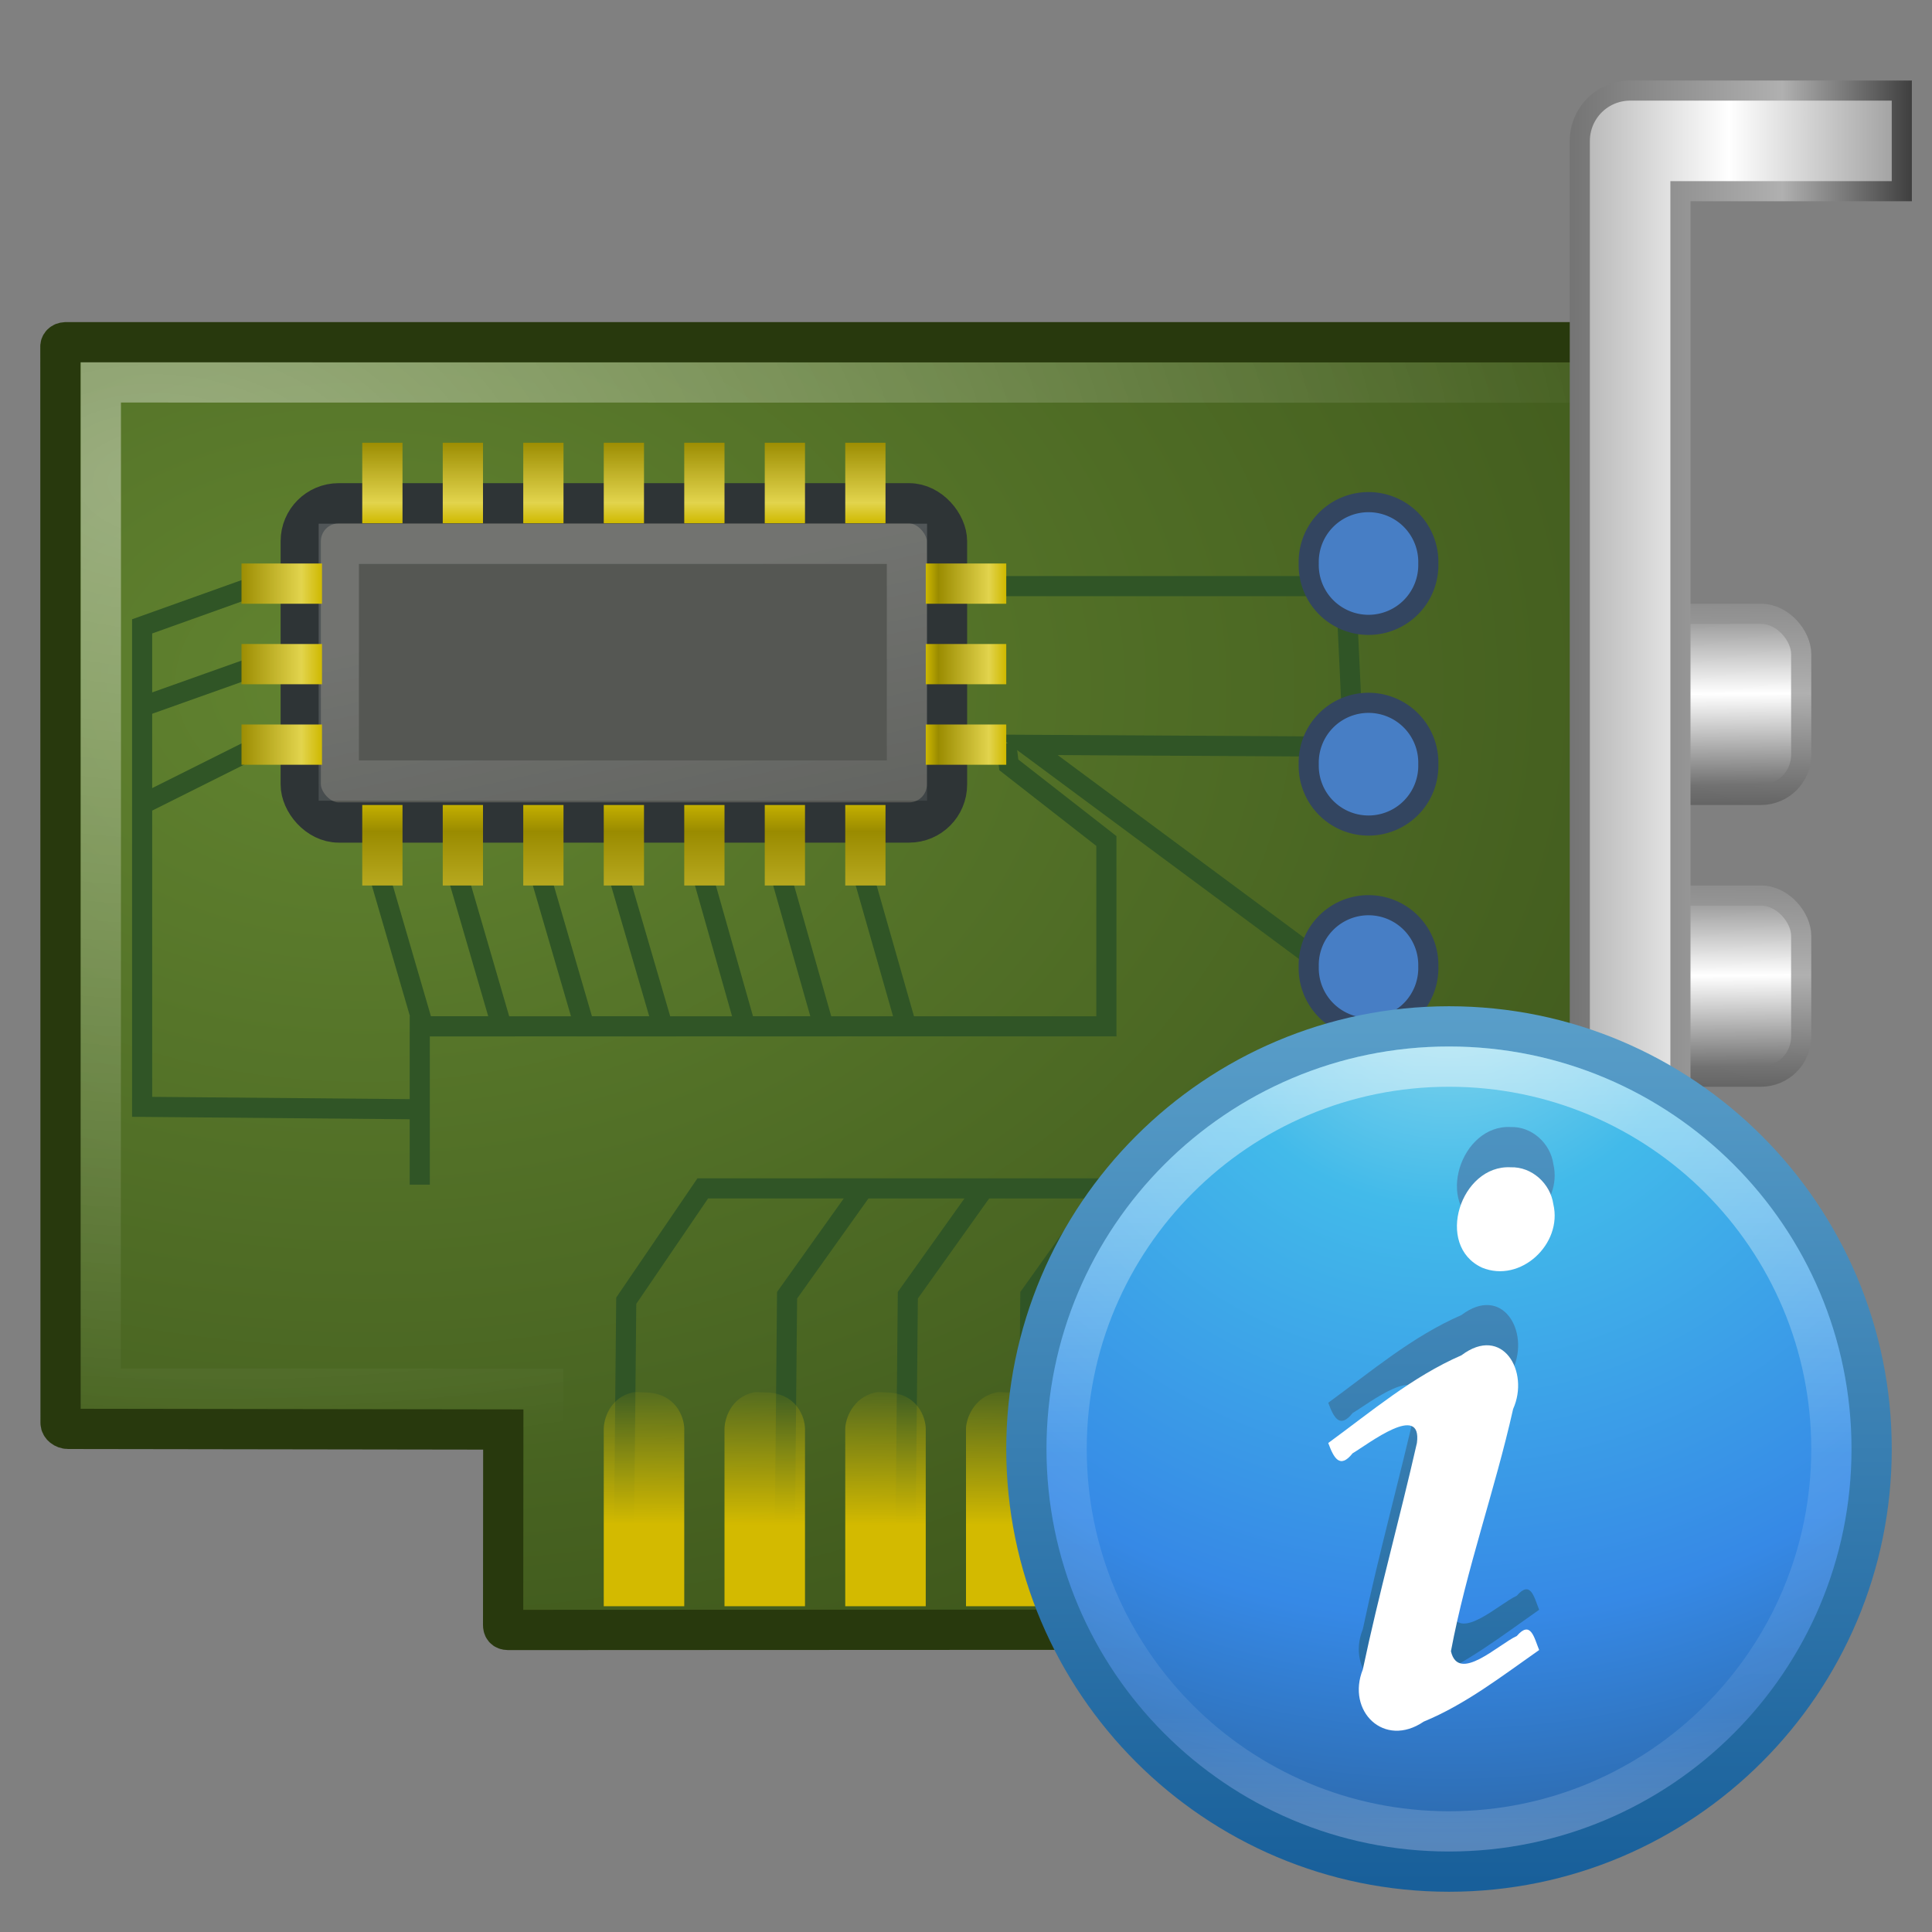 <?xml version="1.0" encoding="UTF-8" standalone="no"?>
<!-- Created with Inkscape (http://www.inkscape.org/) -->

<svg
   xmlns:dc="http://purl.org/dc/elements/1.1/"
   xmlns:cc="http://creativecommons.org/ns#"
   xmlns:rdf="http://www.w3.org/1999/02/22-rdf-syntax-ns#"
   xmlns:svg="http://www.w3.org/2000/svg"
   xmlns="http://www.w3.org/2000/svg"
   xmlns:xlink="http://www.w3.org/1999/xlink"
   xmlns:sodipodi="http://sodipodi.sourceforge.net/DTD/sodipodi-0.dtd"
   xmlns:inkscape="http://www.inkscape.org/namespaces/inkscape"
   id="svg11300"
   height="48"
   width="48"
   version="1.1"
   inkscape:version="0.91 r13725"
   sodipodi:docname="hwbrowser.svg">
  <rect width="100%" height="100%" fill="#808080" stroke="none"/>
  <sodipodi:namedview
     pagecolor="#ffffff"
     bordercolor="#666666"
     borderopacity="1"
     objecttolerance="10"
     gridtolerance="10"
     guidetolerance="10"
     inkscape:pageopacity="0"
     inkscape:pageshadow="2"
     inkscape:window-width="1600"
     inkscape:window-height="876"
     id="namedview95"
     showgrid="false"
     inkscape:zoom="4.9166667"
     inkscape:cx="-9.0508473"
     inkscape:cy="24"
     inkscape:window-x="0"
     inkscape:window-y="24"
     inkscape:window-maximized="1"
     inkscape:current-layer="svg11300" />
  <defs
     id="defs3">
    <linearGradient
       id="linearGradient4909">
      <stop
         id="stop4911"
         style="stop-color:#747474"
         offset="0" />
      <stop
         id="stop4913"
         style="stop-color:#b0b0b0"
         offset=".478" />
      <stop
         id="stop4915"
         style="stop-color:#3f3f3f"
         offset="1" />
    </linearGradient>
    <linearGradient
       id="linearGradient4877">
      <stop
         id="stop4879"
         style="stop-color:#747474"
         offset="0" />
      <stop
         id="stop4881"
         style="stop-color:#fff"
         offset=".453" />
      <stop
         id="stop4883"
         style="stop-color:#3f3f3f"
         offset="1" />
    </linearGradient>
    <linearGradient
       id="linearGradient6215">
      <stop
         id="stop6217"
         style="stop-color:#cfb900"
         offset="0" />
      <stop
         id="stop6219"
         style="stop-color:#e2d44d"
         offset="0.21" />
      <stop
         id="stop6221"
         style="stop-color:#9a8b00"
         offset="0.84" />
      <stop
         id="stop6223"
         style="stop-color:#cfb900"
         offset="1" />
    </linearGradient>
    <linearGradient
       id="linearGradient3956"
       y2="11.5"
       xlink:href="#linearGradient6215"
       gradientUnits="userSpaceOnUse"
       x2="4.713"
       gradientTransform="matrix(0 .667 -1 0 29 16.667)"
       y1="11.5"
       x1="12.647" />
    <linearGradient
       id="linearGradient3982"
       y2="19.5"
       xlink:href="#linearGradient6215"
       gradientUnits="userSpaceOnUse"
       x2="4.328"
       gradientTransform="matrix(0 .667 -1 0 29 7.667)"
       y1="19.5"
       x1="8" />
    <linearGradient
       id="linearGradient4002"
       y2="19.5"
       xlink:href="#linearGradient6215"
       gradientUnits="userSpaceOnUse"
       x2="4.328"
       gradientTransform="matrix(.667 0 0 1 2.667 -5)"
       y1="19.5"
       x1="8" />
    <linearGradient
       id="linearGradient4005"
       y2="31.347"
       gradientUnits="userSpaceOnUse"
       x2="18.968"
       gradientTransform="matrix(.935 0 0 1.149 .519 -8.86)"
       y1="20.166"
       x1="16.965">
      <stop
         id="stop14863"
         style="stop-color:#fff"
         offset="0" />
      <stop
         id="stop14865"
         style="stop-color:#fff;stop-opacity:0"
         offset="1" />
    </linearGradient>
    <linearGradient
       id="linearGradient4022"
       y2="39.267"
       gradientUnits="userSpaceOnUse"
       x2="6.238"
       gradientTransform="matrix(1.984 0 0 1 3.094 -5.014)"
       y1="42.891"
       x1="6.221">
      <stop
         id="stop14782-0"
         style="stop-color:#d3ba00"
         offset="0" />
      <stop
         id="stop14784-4"
         style="stop-color:#d3ba00;stop-opacity:0"
         offset="1" />
    </linearGradient>
    <radialGradient
       id="radialGradient4820"
       gradientUnits="userSpaceOnUse"
       cy="15.407"
       cx="9"
       gradientTransform="matrix(2.316 .014 -.01 1.647 -11.688 -8.498)"
       r="20">
      <stop
         id="stop14983-1"
         style="stop-color:#628430"
         offset="0" />
      <stop
         id="stop14985-7"
         style="stop-color:#364d17"
         offset="1" />
    </radialGradient>
    <radialGradient
       id="radialGradient4830"
       gradientUnits="userSpaceOnUse"
       cy="9.171"
       cx="4"
       gradientTransform="matrix(1.999 .083 -.053 1.263 -3.513 .083)"
       r="19">
      <stop
         id="stop7624"
         style="stop-color:#fff"
         offset="0" />
      <stop
         id="stop7626"
         style="stop-color:#fff;stop-opacity:0"
         offset="1" />
    </radialGradient>
    <linearGradient
       id="linearGradient4859"
       y2="19.5"
       xlink:href="#linearGradient6215"
       gradientUnits="userSpaceOnUse"
       x2="27"
       gradientTransform="matrix(-.667 0 0 1 41 -5)"
       y1="19.5"
       x1="24" />
    <linearGradient
       id="linearGradient4867"
       y2="22.75"
       xlink:href="#linearGradient4877"
       gradientUnits="userSpaceOnUse"
       x2="51.449"
       y1="22.75"
       x1="35.934" />
    <linearGradient
       id="linearGradient4891"
       y2="22.75"
       gradientUnits="userSpaceOnUse"
       x2="47.5"
       y1="22.75"
       x1="39">
      <stop
         id="stop14975"
         style="stop-color:#747474"
         offset="0" />
      <stop
         id="stop14977"
         style="stop-color:#b0b0b0"
         offset=".621" />
      <stop
         id="stop14979"
         style="stop-color:#3f3f3f"
         offset="1" />
    </linearGradient>
    <linearGradient
       id="linearGradient4899"
       y2="20.018"
       xlink:href="#linearGradient4877"
       gradientUnits="userSpaceOnUse"
       x2="42.401"
       gradientTransform="matrix(1.161 0 0 1.134 -5.859 -2.383)"
       y1="15.05"
       x1="42.366" />
    <linearGradient
       id="linearGradient4907"
       y2="20.99"
       xlink:href="#linearGradient4909"
       gradientUnits="userSpaceOnUse"
       x2="43.064"
       gradientTransform="matrix(1.161 0 0 1.134 -5.859 -2.383)"
       y1="13.901"
       x1="43.161" />
    <linearGradient
       id="linearGradient4925"
       y2="20.018"
       xlink:href="#linearGradient4877"
       gradientUnits="userSpaceOnUse"
       x2="42.401"
       gradientTransform="matrix(1.161 0 0 1.134 -5.859 4.617)"
       y1="15.05"
       x1="42.366" />
    <linearGradient
       id="linearGradient4927"
       y2="20.99"
       xlink:href="#linearGradient4909"
       gradientUnits="userSpaceOnUse"
       x2="43.064"
       gradientTransform="matrix(1.161 0 0 1.134 -5.859 4.617)"
       y1="13.901"
       x1="43.161" />
    <radialGradient
       id="radialGradient3018"
       gradientUnits="userSpaceOnUse"
       cy="46.87"
       cx="24.454"
       gradientTransform="matrix(.816 0 0 .127 3.052 34.526)"
       r="19.614">
      <stop
         id="stop3439"
         offset="0" />
      <stop
         id="stop3441"
         style="stop-opacity:0"
         offset="1" />
    </radialGradient>
    <radialGradient
       id="radialGradient2461"
       gradientUnits="userSpaceOnUse"
       cy="4.625"
       cx="62.625"
       gradientTransform="matrix(1.129 0 0 .282 -58.729 20.694)"
       r="10.625">
      <stop
         id="stop8840"
         offset="0" />
      <stop
         id="stop8842"
         style="stop-opacity:0"
         offset="1" />
    </radialGradient>
    <radialGradient
       id="radialGradient2456"
       gradientUnits="userSpaceOnUse"
       cy="3.99"
       cx="23.896"
       gradientTransform="matrix(0 1.232 -1.626 0 18.487 -28.721)"
       r="20.397">
      <stop
         id="stop2778"
         style="stop-color:#8badea"
         offset="0" />
      <stop
         id="stop2780"
         style="stop-color:#6396cd"
         offset=".262" />
      <stop
         id="stop2782"
         style="stop-color:#3b7caf"
         offset=".661" />
      <stop
         id="stop2784"
         style="stop-color:#194c70"
         offset="1" />
    </radialGradient>
    <linearGradient
       id="linearGradient2458"
       y2="3.082"
       gradientUnits="userSpaceOnUse"
       x2="18.379"
       gradientTransform="matrix(.516 0 0 .516 -.385 -.385)"
       y1="44.98"
       x1="18.379">
      <stop
         id="stop2788"
         style="stop-color:#1f4b6a"
         offset="0" />
      <stop
         id="stop2790"
         style="stop-color:#4083c2"
         offset="1" />
    </linearGradient>
    <linearGradient
       id="linearGradient2453"
       y2="5.468"
       gradientUnits="userSpaceOnUse"
       x2="63.397"
       gradientTransform="matrix(1.086 0 0 1.086 -55.567 15.814)"
       y1="-12.489"
       x1="63.397">
      <stop
         id="stop4875"
         style="stop-color:#fff"
         offset="0" />
      <stop
         id="stop4877"
         style="stop-color:#fff;stop-opacity:0"
         offset="1" />
    </linearGradient>
    <radialGradient
       cx="62.625"
       cy="4.625"
       r="10.625"
       fx="62.625"
       fy="4.625"
       id="radialGradient4099"
       xlink:href="#linearGradient8838"
       gradientUnits="userSpaceOnUse"
       gradientTransform="matrix(1.129,0,0,0.282,-34.729,43.694)" />
    <linearGradient
       id="linearGradient8838">
      <stop
         id="stop8840-8"
         style="stop-color:#000000;stop-opacity:1"
         offset="0" />
      <stop
         id="stop8842-8"
         style="stop-color:#000000;stop-opacity:0"
         offset="1" />
    </linearGradient>
    <radialGradient
       cx="6.069"
       cy="8.45"
       r="20"
       fx="6.069"
       fy="8.45"
       id="radialGradient3093"
       xlink:href="#linearGradient2867-449-88-871-390-598-476-591-434-148-57-177-3-8"
       gradientUnits="userSpaceOnUse"
       gradientTransform="matrix(0,1.147,-1.213,-3.1216191e-8,46.252,17.057)" />
    <linearGradient
       id="linearGradient2867-449-88-871-390-598-476-591-434-148-57-177-3-8">
      <stop
         id="stop3750-8-9"
         style="stop-color:#90dbec;stop-opacity:1"
         offset="0" />
      <stop
         id="stop3752-3-2"
         style="stop-color:#42baea;stop-opacity:1"
         offset="0.262" />
      <stop
         id="stop3754-7-2"
         style="stop-color:#3689e6;stop-opacity:1"
         offset="0.705" />
      <stop
         id="stop3756-9-3"
         style="stop-color:#2b63a0;stop-opacity:1"
         offset="1" />
    </linearGradient>
    <linearGradient
       x1="24"
       y1="44"
       x2="24"
       y2="3.899"
       id="linearGradient3095"
       xlink:href="#linearGradient3707-319-631-407-324-3-8"
       gradientUnits="userSpaceOnUse"
       gradientTransform="matrix(0.539,0,0,0.539,23.076,23.076)" />
    <linearGradient
       id="linearGradient3707-319-631-407-324-3-8">
      <stop
         id="stop3760-7-3"
         style="stop-color:#185f9a;stop-opacity:1"
         offset="0" />
      <stop
         id="stop3762-8-4"
         style="stop-color:#599ec9;stop-opacity:1"
         offset="1" />
    </linearGradient>
    <linearGradient
       x1="71.204"
       y1="6.238"
       x2="71.204"
       y2="44.341"
       id="linearGradient3090"
       xlink:href="#linearGradient4011"
       gradientUnits="userSpaceOnUse"
       gradientTransform="matrix(0.514,0,0,0.514,-0.836,22.979)" />
    <linearGradient
       id="linearGradient4011">
      <stop
         id="stop4013"
         style="stop-color:#ffffff;stop-opacity:1"
         offset="0" />
      <stop
         id="stop4015"
         style="stop-color:#ffffff;stop-opacity:0.235"
         offset="0.508" />
      <stop
         id="stop4017"
         style="stop-color:#ffffff;stop-opacity:0.157"
         offset="0.835" />
      <stop
         id="stop4019"
         style="stop-color:#ffffff;stop-opacity:0.392"
         offset="1" />
    </linearGradient>
    <linearGradient
       x1="11.613"
       y1="30.76"
       x2="11.613"
       y2="7.933"
       id="linearGradient4055"
       xlink:href="#linearGradient3707-319-631-407-324-3-8"
       gradientUnits="userSpaceOnUse"
       gradientTransform="translate(24,16)" />
    <linearGradient
       id="linearGradient3073">
      <stop
         id="stop3075"
         style="stop-color:#185f9a;stop-opacity:1"
         offset="0" />
      <stop
         id="stop3077"
         style="stop-color:#599ec9;stop-opacity:1"
         offset="1" />
    </linearGradient>
  </defs>
  <rect
     id="rect4923"
     style="stroke-linejoin:round;color:black;stroke:url(#linearGradient4927);stroke-linecap:round;stroke-width:.5;display:block;fill:url(#linearGradient4925)"
     rx="1"
     ry="1"
     height="4.5"
     width="5.5"
     y="22.25"
     x="39.25" />
  <rect
     id="rect15011"
     style="stroke-linejoin:round;color:black;stroke:url(#linearGradient4907);stroke-linecap:round;stroke-width:.5;display:block;fill:url(#linearGradient4899)"
     rx="1"
     ry="1"
     height="4.5"
     width="5.5"
     y="15.25"
     x="39.25" />
  <path
     id="rect14772"
     style="color:black;stroke:#28390d;display:block;fill:url(#radialGradient4820)"
     d="m1.501 8.63 0.004 26.72c0 0.079 0.089 0.15 0.187 0.15l10.812 0.016-0.004 4.853c0 0.071 0.022 0.126 0.124 0.127l18.756-0.008c0.092-0.004 0.124-0.064 0.124-0.127l0.004-4.869 8.992 0.008v-26.997h-38.875c-0.078 0.004-0.132 0.053-0.124 0.127z" />
  <path
     id="path14957"
     style="color:black;stroke:#305526;stroke-width:.5;display:block;fill:none"
     d="m25 18.472 0.064 0.531 2.424 1.892v4.604h-17.059v3.933" />
  <path
     id="path14826"
     style="color:black;stroke:#305526;stroke-width:.5;display:block;fill:none"
     d="m15.504 37.961 0.055-5.645 1.901-2.791h14.009l2.044-2.025 0.044-3.034-8.043-5.961 8.11 0.047-0.188-3.99h-8.938" />
  <path
     id="path14842"
     style="color:black;stroke:#305526;stroke-width:.5;display:block;fill:none"
     d="m19.5 37.961 0.055-5.781 1.901-2.667" />
  <path
     id="path14844"
     style="color:black;stroke:#305526;stroke-width:.5;display:block;fill:none"
     d="m22.5 37.961 0.055-5.781 1.901-2.667" />
  <path
     id="path14846"
     style="color:black;stroke:#305526;stroke-width:.5;display:block;fill:none"
     d="m25.544 37.961 0.055-5.781 1.901-2.666" />
  <path
     id="path14796"
     style="color:black;display:block;fill:url(#linearGradient4022)"
     d="m15.719 34.594c-0.565 0.124-0.719 0.664-0.719 0.906v4.406h2v-4.406c0-0.277-0.2-0.906-1-0.906-0.098 0-0.201-0.018-0.281 0zm3 0c-0.565 0.124-0.719 0.664-0.719 0.906v4.406h2v-4.406c0-0.277-0.2-0.906-1-0.906-0.098 0-0.201-0.018-0.281 0zm3.031 0c-0.565 0.124-0.75 0.664-0.75 0.906v4.406h2v-4.406c0-0.277-0.2-0.906-1-0.906-0.098 0-0.169-0.018-0.25 0zm3 0c-0.565 0.124-0.75 0.664-0.75 0.906v4.406h2v-4.406c0-0.277-0.2-0.906-1-0.906-0.098 0-0.169-0.018-0.25 0zm3 0c-0.565 0.124-0.75 0.664-0.75 0.906v4.406h2v-4.406c0-0.277-0.2-0.906-1-0.906-0.098 0-0.169-0.018-0.25 0z" />
  <path
     id="path15029"
     style="color:black;stroke:#305526;stroke-width:.5;display:block;fill:none"
     d="m6.5 14.5-2.969 1.062v1.875 10.062l7 0.062" />
  <rect
     id="rect14857"
     style="color:black;stroke:#2e3436;display:block;fill:#555753"
     rx=".942"
     ry=".942"
     height="7.931"
     width="16.056"
     y="12.504"
     x="7.472" />
  <rect
     id="rect14859"
     style="opacity:.17;color:black;stroke:url(#linearGradient4005);display:block;fill:none"
     rx="0"
     ry="0"
     height="5.882"
     width="14.116"
     y="13.511"
     x="8.417" />
  <path
     id="path15031"
     style="color:black;stroke:#305526;stroke-width:.5;display:block;fill:none"
     d="m6.5 16.5-2.984 1.062" />
  <path
     id="path15033"
     style="color:black;stroke:#305526;stroke-width:.5;display:block;fill:#98a332"
     d="m6.5 18.5-3 1.5" />
  <path
     id="rect14875"
     style="color:black;display:block;fill:url(#linearGradient4859)"
     d="m23 14v1h2v-1h-2zm0 2v1h2v-1h-2zm0 2v1h2v-1h-2z" />
  <path
     id="rect14901"
     style="color:black;display:block;fill:url(#linearGradient3982)"
     d="m9 11v2h1v-2h-1zm2 0v2h1v-2h-1zm2 0v2h1v-2h-1zm2 0v2h1v-2h-1zm2 0v2h1v-2h-1zm2 0v2h1v-2h-1zm2 0v2h1v-2h-1z" />
  <path
     id="path14959"
     style="color:black;stroke:#305526;stroke-width:.5;display:block;fill:none"
     d="m9.458 21.86 1.061 3.639h1.944l-1.06-3.639" />
  <path
     id="path14961"
     style="color:black;stroke:#305526;stroke-width:.5;display:block;fill:none"
     d="m13.458 21.86 1.061 3.639h1.944l-1.062-3.639" />
  <path
     id="path14963"
     style="color:black;stroke:#305526;stroke-width:.5;display:block;fill:none"
     d="m17.458 21.76 1.061 3.739h1.944l-1.062-3.739" />
  <path
     id="path14965"
     style="color:black;stroke:#305526;stroke-width:.5;display:block;fill:none"
     d="m21.458 21.782 1.061 3.717" />
  <path
     id="rect14929"
     style="color:black;display:block;fill:url(#linearGradient3956)"
     d="m9 20v2h1v-2h-1zm2 0v2h1v-2h-1zm2 0v2h1v-2h-1zm2 0v2h1v-2h-1zm2 0v2h1v-2h-1zm2 0v2h1v-2h-1zm2 0v2h1v-2h-1z" />
  <path
     id="path14989"
     style="opacity:.4;color:black;stroke:url(#radialGradient4830);display:block;fill:none"
     d="m2.501 34.502 10.998-0 0.011 4.983 17.001-0.002-0.003-4.987 8.992 0.003c0.004-0 0-24.994 0-24.994l-36.995-0.004c0.004 8.339-0.004 25-0.004 25l0-0z" />
  <path
     id="path15001"
     style="stroke-linejoin:round;color:black;stroke:url(#linearGradient4891);stroke-linecap:square;stroke-width:3;display:block;fill:none"
     d="m40.5 42v-38.5h5.5" />
  <path
     id="path15003"
     style="stroke-linejoin:round;color:black;stroke:url(#linearGradient4867);stroke-linecap:square;stroke-width:2;display:block;fill:none"
     d="m40.5 42v-38.5h5.5" />
  <path
     id="path15005"
     style="stroke-linejoin:round;color:black;stroke:#334560;stroke-linecap:round;stroke-width:.5;display:block;fill:#477ec5"
     d="m35.486 14a1.486 1.486 0 1 1 -2.971 0 1.486 1.486 0 1 1 2.971 0z" />
  <path
     id="path15007"
     style="stroke-linejoin:round;color:black;stroke:#334560;stroke-linecap:round;stroke-width:.5;display:block;fill:#477ec5"
     d="m35.486 18.986a1.486 1.486 0 1 1 -2.971 0 1.486 1.486 0 1 1 2.971 0z" />
  <path
     id="path15009"
     style="stroke-linejoin:round;color:black;stroke:#334560;stroke-linecap:round;stroke-width:.5;display:block;fill:#477ec5"
     d="m35.486 24.014a1.486 1.486 0 1 1 -2.971 0 1.486 1.486 0 1 1 2.971 0z" />
  <path
     id="path14848"
     style="color:black;stroke:#305526;stroke-width:.5;display:block;fill:none"
     d="m28.5 37.961 0.055-5.781 1.901-2.667" />
  <path
     id="rect14869"
     style="color:black;display:block;fill:url(#linearGradient4002)"
     d="m6 14v1h2v-1h-2zm0 2v1h2v-1h-2zm0 2v1h2v-1h-2z" />
  <path
     style="color:#000000;display:inline;overflow:visible;visibility:visible;fill:url(#radialGradient3093);fill-opacity:1;fill-rule:nonzero;stroke:url(#linearGradient3095);stroke-width:1;stroke-linecap:round;stroke-linejoin:round;stroke-miterlimit:4;stroke-dasharray:none;stroke-dashoffset:0;stroke-opacity:1;marker:none;enable-background:accumulate"
     id="path2555-7"
     d="M 36,25.5 C 30.206,25.5 25.5,30.206 25.5,36 c 0,5.794 4.706,10.5 10.5,10.5 C 41.794,46.5 46.5,41.794 46.5,36 46.5,30.206 41.794,25.5 36,25.5 Z"
     inkscape:connector-curvature="0" />
  <path
     style="color:#000000;display:inline;overflow:visible;visibility:visible;opacity:0.5;fill:none;stroke:url(#linearGradient3090);stroke-width:1;stroke-linecap:round;stroke-linejoin:round;stroke-miterlimit:4;stroke-dasharray:none;stroke-dashoffset:0;stroke-opacity:1;marker:none;enable-background:accumulate"
     id="path8655-6"
     d="M 45.5,36 C 45.5,41.247 41.246,45.5 36,45.5 30.753,45.5 26.5,41.246 26.5,36 c 0,-5.247 4.253,-9.5 9.5,-9.5 5.246,0 9.5,4.253 9.5,9.5 l 0,0 z"
     inkscape:connector-curvature="0" />
  <path
     style="font-style:normal;font-variant:normal;font-weight:bold;font-stretch:normal;font-size:40px;line-height:100%;font-family:'URW Palladio L';-inkscape-font-specification:'URW Palladio L Bold';text-align:start;writing-mode:lr-tb;text-anchor:start;fill:url(#linearGradient4055);fill-opacity:1;stroke:none"
     id="text3482"
     d="m 33,34.851 c 0.134,0.364 0.285,0.659 0.605,0.256 0.398,-0.237 1.731,-1.274 1.598,-0.258 -0.427,1.881 -0.946,3.742 -1.344,5.628 -0.415,1.033 0.528,1.967 1.513,1.296 1.047,-0.432 1.948,-1.135 2.868,-1.779 -0.126,-0.308 -0.209,-0.75 -0.556,-0.348 -0.456,0.207 -1.451,1.182 -1.636,0.378 0.383,-2.037 1.092,-3.998 1.545,-6.018 0.417,-0.929 -0.264,-2.103 -1.284,-1.334 C 35.088,33.203 34.067,34.072 33,34.851 Z m 4.534,-6.85 c -1.246,-0.066 -1.898,1.943 -0.714,2.493 0.961,0.394 2.007,-0.591 1.772,-1.576 -0.073,-0.513 -0.533,-0.934 -1.059,-0.917 l -10e-7,0 z"
     inkscape:connector-curvature="0" />
  <path
     style="font-style:normal;font-variant:normal;font-weight:bold;font-stretch:normal;font-size:40px;line-height:100%;font-family:'URW Palladio L';-inkscape-font-specification:'URW Palladio L Bold';text-align:start;writing-mode:lr-tb;text-anchor:start;fill:#ffffff;fill-opacity:1;stroke:none"
     id="path3536"
     d="m 33,35.851 c 0.134,0.364 0.285,0.659 0.605,0.256 0.398,-0.237 1.731,-1.274 1.598,-0.258 -0.427,1.881 -0.946,3.742 -1.344,5.628 -0.415,1.033 0.528,1.967 1.513,1.296 1.047,-0.432 1.948,-1.135 2.868,-1.779 -0.126,-0.308 -0.209,-0.75 -0.556,-0.348 -0.456,0.207 -1.451,1.182 -1.636,0.378 0.383,-2.037 1.092,-3.998 1.545,-6.018 0.417,-0.929 -0.264,-2.103 -1.284,-1.334 C 35.088,34.203 34.067,35.072 33,35.851 Z m 4.534,-6.85 c -1.246,-0.066 -1.898,1.943 -0.714,2.493 0.961,0.394 2.007,-0.591 1.772,-1.576 -0.073,-0.513 -0.533,-0.934 -1.059,-0.917 l -10e-7,0 z"
     inkscape:connector-curvature="0" />
</svg>
